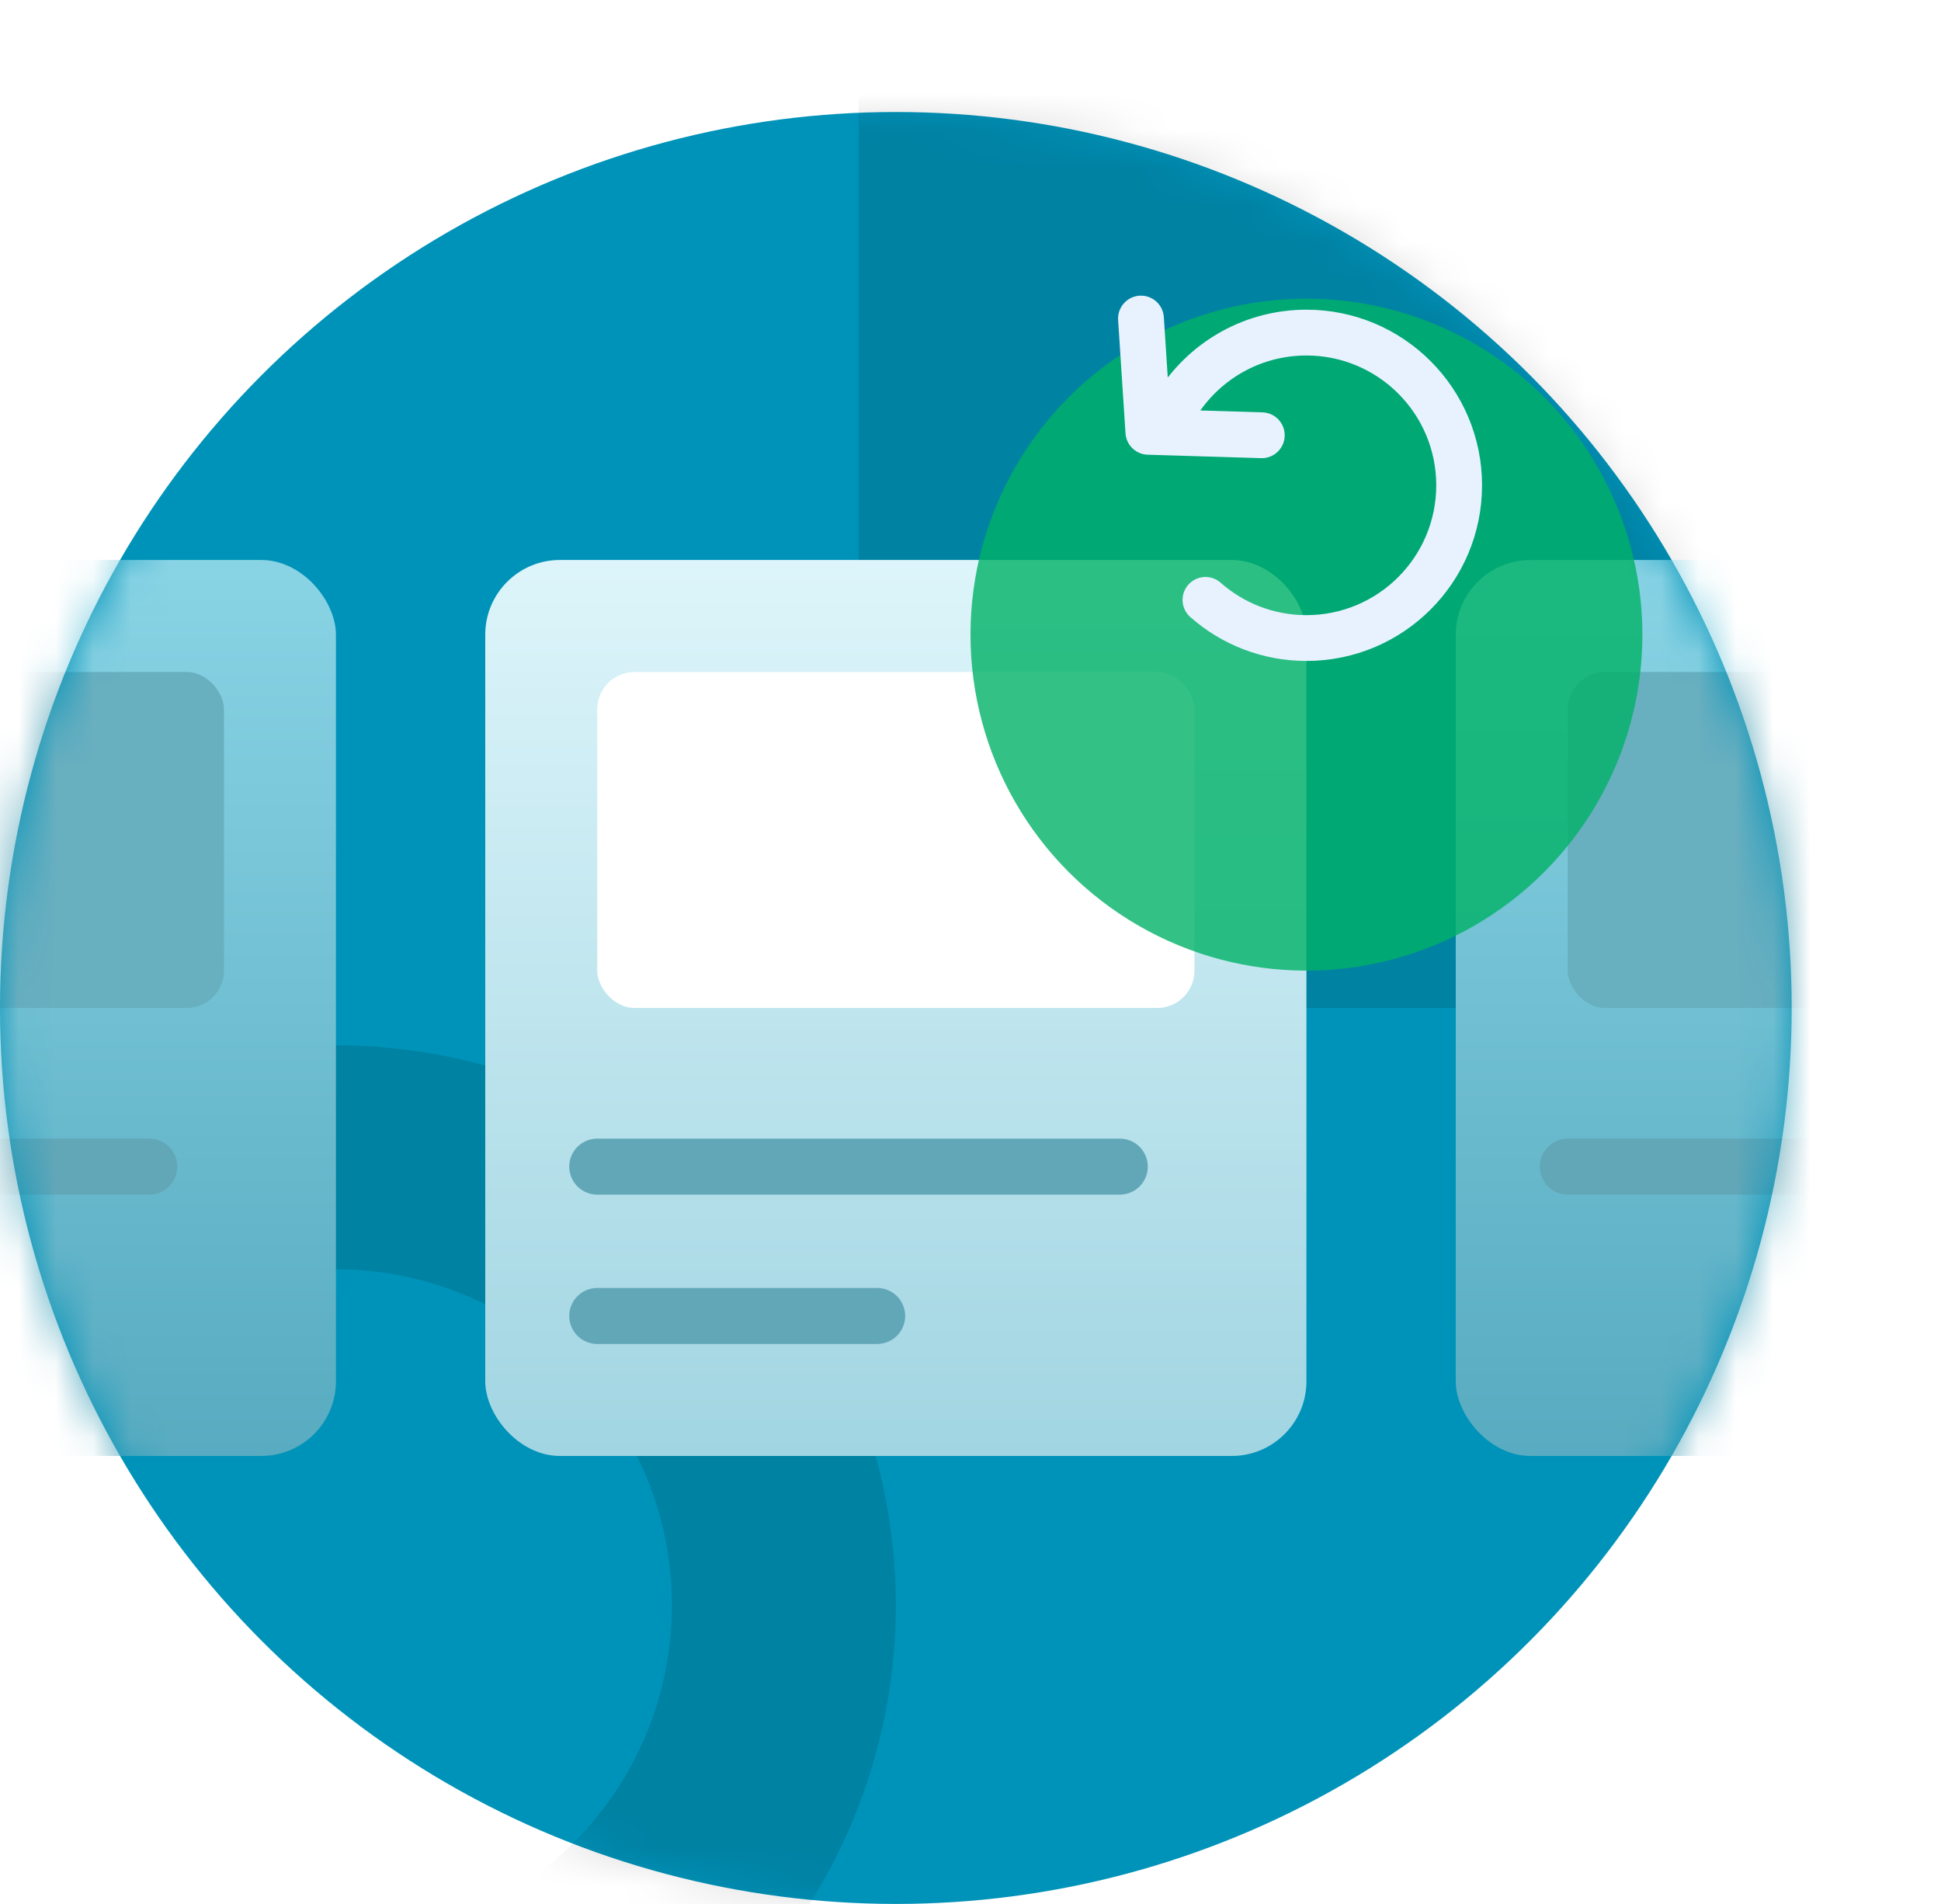 <svg width="52" height="51" viewBox="0 0 52 51" fill="none" xmlns="http://www.w3.org/2000/svg">
<circle cx="24" cy="27" r="24" fill="#0093B9"/>
<mask id="mask0" mask-type="alpha" maskUnits="userSpaceOnUse" x="0" y="3" width="48" height="48">
<circle cx="24" cy="27" r="24" fill="black"/>
</mask>
<g mask="url(#mask0)">
<rect opacity="0.12" x="23" y="-6" width="30" height="33" rx="2" fill="black"/>
<circle opacity="0.12" cx="9" cy="43" r="12" stroke="black" stroke-width="6"/>
<rect x="13" y="15" width="22" height="24" rx="2" fill="url(#paint0_linear)"/>
<rect x="16" y="18" width="16" height="9" rx="1" fill="white"/>
<path d="M16 31.25H30" stroke="#62A7B8" stroke-width="1.5" stroke-linecap="round" stroke-linejoin="round"/>
<path d="M16 35.25H23.5" stroke="#62A7B8" stroke-width="1.5" stroke-linecap="round" stroke-linejoin="round"/>
<rect x="-13" y="15" width="22" height="24" rx="2" fill="url(#paint1_linear)"/>
<rect x="-10" y="18" width="16" height="9" rx="1" fill="#68AFC0"/>
<path d="M-10 31.25H4" stroke="#62A7B8" stroke-width="1.5" stroke-linecap="round" stroke-linejoin="round"/>
<rect x="39" y="15" width="22" height="24" rx="2" fill="url(#paint2_linear)"/>
<rect x="42" y="18" width="16" height="9" rx="1" fill="#68AFC0"/>
<path d="M42 31.25H56" stroke="#62A7B8" stroke-width="1.5" stroke-linecap="round" stroke-linejoin="round"/>
</g>
<g opacity="0.8" filter="url(#filter0_d)">
<circle cx="35" cy="13" r="9" fill="#00B167"/>
</g>
<path d="M33.804 11.659L30.765 11.567L30.567 8.533" stroke="#E8F2FF" stroke-width="1.227" stroke-linecap="round" stroke-linejoin="round"/>
<path d="M32.295 16.069C33.016 16.705 33.963 17.091 35 17.091C37.259 17.091 39.091 15.259 39.091 13C39.091 10.741 37.259 8.909 35 8.909C33.581 8.909 32.331 9.631 31.597 10.728" stroke="#E8F2FF" stroke-width="1.227" stroke-linecap="round" stroke-linejoin="round"/>
<defs>
<filter id="filter0_d" x="18" y="0" width="34" height="34" filterUnits="userSpaceOnUse" color-interpolation-filters="sRGB">
<feFlood flood-opacity="0" result="BackgroundImageFix"/>
<feColorMatrix in="SourceAlpha" type="matrix" values="0 0 0 0 0 0 0 0 0 0 0 0 0 0 0 0 0 0 127 0"/>
<feOffset dy="4"/>
<feGaussianBlur stdDeviation="4"/>
<feColorMatrix type="matrix" values="0 0 0 0 0 0 0 0 0 0.208 0 0 0 0 0.404 0 0 0 0.502 0"/>
<feBlend mode="normal" in2="BackgroundImageFix" result="effect1_dropShadow"/>
<feBlend mode="normal" in="SourceGraphic" in2="effect1_dropShadow" result="shape"/>
</filter>
<linearGradient id="paint0_linear" x1="13" y1="15" x2="13" y2="39" gradientUnits="userSpaceOnUse">
<stop stop-color="#DDF5FA"/>
<stop offset="1" stop-color="#A1D5E2"/>
</linearGradient>
<linearGradient id="paint1_linear" x1="-12.835" y1="15.36" x2="-12.835" y2="39" gradientUnits="userSpaceOnUse">
<stop stop-color="#88D3E4"/>
<stop offset="1" stop-color="#58ABC0"/>
</linearGradient>
<linearGradient id="paint2_linear" x1="39.165" y1="15.36" x2="39.165" y2="39" gradientUnits="userSpaceOnUse">
<stop stop-color="#88D3E4"/>
<stop offset="1" stop-color="#58ABC0"/>
</linearGradient>
</defs>
</svg>

